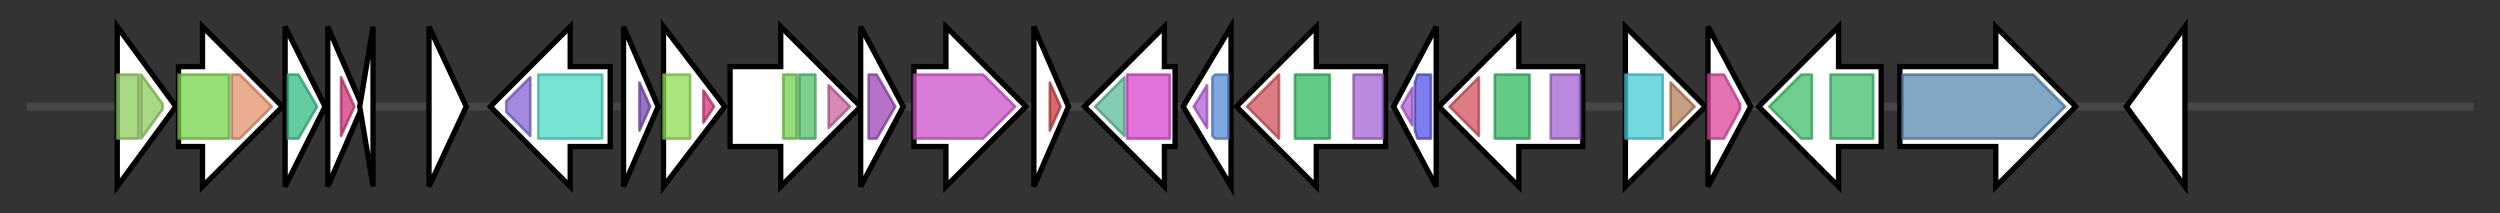 <svg version="1.1" baseProfile="full" xmlns="http://www.w3.org/2000/svg" width="938.233" height="80">
	<rect width="100%" height="100%" fill="#333333" stroke="none"/>
	<g>
		<line x1="10" y1="40.0" x2="928.233" y2="40.0" style="stroke:rgb(70,70,70); stroke-width:3 "/>
		<g>
			<title> (ctg1_695)</title>
			<polygon class=" (ctg1_695)" points="44,10 66,40 44,70" fill="rgb(255,255,255)" fill-opacity="1.0" stroke="rgb(0,0,0)" stroke-width="2"  />
			<g>
				<title>Lum_binding (PF00677)
"Lumazine binding domain"</title>
				<rect class="PF00677" x="44" y="28" stroke-linejoin="round" width="8" height="24" fill="rgb(140,204,91)" stroke="rgb(112,163,72)" stroke-width="1" opacity="0.75" />
			</g>
			<g>
				<title>Lum_binding (PF00677)
"Lumazine binding domain"</title>
				<polygon class="PF00677" points="53,28 53,28 61,39 61,41 53,52 53,52" stroke-linejoin="round" width="8" height="24" fill="rgb(140,204,91)" stroke="rgb(112,163,72)" stroke-width="1" opacity="0.75" />
			</g>
		</g>
		<g>
			<title> (ctg1_696)</title>
			<polygon class=" (ctg1_696)" points="67,25 76,25 76,10 106,40 76,70 76,55 67,55" fill="rgb(255,255,255)" fill-opacity="1.0" stroke="rgb(0,0,0)" stroke-width="2"  />
			<g>
				<title>DHBP_synthase (PF00926)
"3,4-dihydroxy-2-butanone 4-phosphate synthase"</title>
				<rect class="PF00926" x="67" y="28" stroke-linejoin="round" width="19" height="24" fill="rgb(118,211,73)" stroke="rgb(94,168,58)" stroke-width="1" opacity="0.75" />
			</g>
			<g>
				<title>GTP_cyclohydro2 (PF00925)
"GTP cyclohydrolase II"</title>
				<polygon class="PF00925" points="87,28 90,28 102,40 90,52 87,52" stroke-linejoin="round" width="16" height="24" fill="rgb(226,146,107)" stroke="rgb(180,116,85)" stroke-width="1" opacity="0.75" />
			</g>
		</g>
		<g>
			<title> (ctg1_697)</title>
			<polygon class=" (ctg1_697)" points="107,10 122,40 107,70" fill="rgb(255,255,255)" fill-opacity="1.0" stroke="rgb(0,0,0)" stroke-width="2"  />
			<g>
				<title>DMRL_synthase (PF00885)
"6,7-dimethyl-8-ribityllumazine synthase"</title>
				<polygon class="PF00885" points="108,28 112,28 119,40 112,52 108,52" stroke-linejoin="round" width="13" height="24" fill="rgb(49,186,130)" stroke="rgb(39,148,104)" stroke-width="1" opacity="0.75" />
			</g>
		</g>
		<g>
			<title> (ctg1_698)</title>
			<polygon class=" (ctg1_698)" points="123,10 136,40 123,70" fill="rgb(255,255,255)" fill-opacity="1.0" stroke="rgb(0,0,0)" stroke-width="2"  />
			<g>
				<title>Trans_reg_C (PF00486)
"Transcriptional regulatory protein, C terminal"</title>
				<polygon class="PF00486" points="128,29 133,40 128,51" stroke-linejoin="round" width="7" height="24" fill="rgb(207,52,119)" stroke="rgb(165,41,95)" stroke-width="1" opacity="0.75" />
			</g>
		</g>
		<g>
			<title> (ctg1_699)</title>
			<polygon class=" (ctg1_699)" points="135,40 140,10 140,70" fill="rgb(255,255,255)" fill-opacity="1.0" stroke="rgb(0,0,0)" stroke-width="2"  />
		</g>
		<g>
			<title> (ctg1_700)</title>
			<polygon class=" (ctg1_700)" points="161,10 175,40 161,70" fill="rgb(255,255,255)" fill-opacity="1.0" stroke="rgb(0,0,0)" stroke-width="2"  />
		</g>
		<g>
			<title> (ctg1_701)</title>
			<polygon class=" (ctg1_701)" points="229,25 214,25 214,10 184,40 214,70 214,55 229,55" fill="rgb(255,255,255)" fill-opacity="1.0" stroke="rgb(0,0,0)" stroke-width="2"  />
			<g>
				<title>PBP5_C (PF07943)
"Penicillin-binding protein 5, C-terminal domain"</title>
				<polygon class="PF07943" points="190,38 199,29 199,51 190,42" stroke-linejoin="round" width="9" height="24" fill="rgb(133,99,210)" stroke="rgb(106,79,168)" stroke-width="1" opacity="0.75" />
			</g>
			<g>
				<title>Peptidase_S11 (PF00768)
"D-alanyl-D-alanine carboxypeptidase"</title>
				<rect class="PF00768" x="202" y="28" stroke-linejoin="round" width="24" height="24" fill="rgb(74,217,194)" stroke="rgb(59,173,155)" stroke-width="1" opacity="0.75" />
			</g>
		</g>
		<g>
			<title> (ctg1_702)</title>
			<polygon class=" (ctg1_702)" points="234,10 247,40 234,70" fill="rgb(255,255,255)" fill-opacity="1.0" stroke="rgb(0,0,0)" stroke-width="2"  />
			<g>
				<title>HHH_3 (PF12836)
"Helix-hairpin-helix motif"</title>
				<polygon class="PF12836" points="240,31 244,40 240,49" stroke-linejoin="round" width="6" height="24" fill="rgb(116,70,180)" stroke="rgb(92,56,144)" stroke-width="1" opacity="0.75" />
			</g>
		</g>
		<g>
			<title> (ctg1_703)</title>
			<polygon class=" (ctg1_703)" points="249,10 272,40 249,70" fill="rgb(255,255,255)" fill-opacity="1.0" stroke="rgb(0,0,0)" stroke-width="2"  />
			<g>
				<title>Response_reg (PF00072)
"Response regulator receiver domain"</title>
				<rect class="PF00072" x="249" y="28" stroke-linejoin="round" width="10" height="24" fill="rgb(142,219,80)" stroke="rgb(113,175,64)" stroke-width="1" opacity="0.75" />
			</g>
			<g>
				<title>Trans_reg_C (PF00486)
"Transcriptional regulatory protein, C terminal"</title>
				<polygon class="PF00486" points="264,34 268,40 264,46" stroke-linejoin="round" width="7" height="24" fill="rgb(207,52,119)" stroke="rgb(165,41,95)" stroke-width="1" opacity="0.75" />
			</g>
		</g>
		<g>
			<title> (ctg1_704)</title>
			<polygon class=" (ctg1_704)" points="274,25 293,25 293,10 323,40 293,70 293,55 274,55" fill="rgb(255,255,255)" fill-opacity="1.0" stroke="rgb(0,0,0)" stroke-width="2"  />
			<g>
				<title>HAMP (PF00672)
"HAMP domain"</title>
				<rect class="PF00672" x="294" y="28" stroke-linejoin="round" width="5" height="24" fill="rgb(112,206,77)" stroke="rgb(89,164,61)" stroke-width="1" opacity="0.75" />
			</g>
			<g>
				<title>HisKA (PF00512)
"His Kinase A (phospho-acceptor) domain"</title>
				<rect class="PF00512" x="300" y="28" stroke-linejoin="round" width="6" height="24" fill="rgb(82,191,104)" stroke="rgb(65,152,83)" stroke-width="1" opacity="0.75" />
			</g>
			<g>
				<title>HATPase_c (PF02518)
"Histidine kinase-, DNA gyrase B-, and HSP90-like ATPase"</title>
				<polygon class="PF02518" points="311,32 319,40 311,48" stroke-linejoin="round" width="11" height="24" fill="rgb(202,97,157)" stroke="rgb(161,77,125)" stroke-width="1" opacity="0.75" />
			</g>
		</g>
		<g>
			<title> (ctg1_705)</title>
			<polygon class=" (ctg1_705)" points="323,10 339,40 323,70" fill="rgb(255,255,255)" fill-opacity="1.0" stroke="rgb(0,0,0)" stroke-width="2"  />
			<g>
				<title>Germane (PF10646)
"Sporulation and spore germination"</title>
				<polygon class="PF10646" points="326,28 329,28 336,40 329,52 326,52" stroke-linejoin="round" width="11" height="24" fill="rgb(155,67,183)" stroke="rgb(124,53,146)" stroke-width="1" opacity="0.75" />
			</g>
		</g>
		<g>
			<title> (ctg1_706)</title>
			<polygon class=" (ctg1_706)" points="343,25 355,25 355,10 385,40 355,70 355,55 343,55" fill="rgb(255,255,255)" fill-opacity="1.0" stroke="rgb(0,0,0)" stroke-width="2"  />
			<g>
				<title>Cys_Met_Meta_PP (PF01053)
"Cys/Met metabolism PLP-dependent enzyme"</title>
				<polygon class="PF01053" points="343,28 369,28 381,40 369,52 343,52" stroke-linejoin="round" width="41" height="24" fill="rgb(202,80,201)" stroke="rgb(161,64,160)" stroke-width="1" opacity="0.75" />
			</g>
		</g>
		<g>
			<title> (ctg1_707)</title>
			<polygon class=" (ctg1_707)" points="388,10 401,40 388,70" fill="rgb(255,255,255)" fill-opacity="1.0" stroke="rgb(0,0,0)" stroke-width="2"  />
			<g>
				<title>DUF3783 (PF12646)
"Domain of unknown function (DUF3783)"</title>
				<polygon class="PF12646" points="394,31 398,40 394,49" stroke-linejoin="round" width="5" height="24" fill="rgb(198,59,56)" stroke="rgb(158,47,44)" stroke-width="1" opacity="0.75" />
			</g>
		</g>
		<g>
			<title> (ctg1_708)</title>
			<polygon class=" (ctg1_708)" points="441,25 437,25 437,10 407,40 437,70 437,55 441,55" fill="rgb(255,255,255)" fill-opacity="1.0" stroke="rgb(0,0,0)" stroke-width="2"  />
			<g>
				<title>IlvC (PF01450)
"Acetohydroxy acid isomeroreductase, catalytic domain"</title>
				<polygon class="PF01450" points="411,40 422,29 422,51" stroke-linejoin="round" width="14" height="24" fill="rgb(93,187,154)" stroke="rgb(74,149,123)" stroke-width="1" opacity="0.75" />
			</g>
			<g>
				<title>IlvN (PF07991)
"Acetohydroxy acid isomeroreductase, NADPH-binding domain"</title>
				<polygon class="PF07991" points="423,28 423,28 439,28 439,52 423,52 423,52" stroke-linejoin="round" width="16" height="24" fill="rgb(216,67,206)" stroke="rgb(172,53,164)" stroke-width="1" opacity="0.75" />
			</g>
		</g>
		<g>
			<title> (ctg1_709)</title>
			<polygon class=" (ctg1_709)" points="444,40 462,10 462,70" fill="rgb(255,255,255)" fill-opacity="1.0" stroke="rgb(0,0,0)" stroke-width="2"  />
			<g>
				<title>ALS_ss_C (PF10369)
"Small subunit of acetolactate synthase"</title>
				<polygon class="PF10369" points="448,40 453,32 453,48" stroke-linejoin="round" width="7" height="24" fill="rgb(180,93,214)" stroke="rgb(144,74,171)" stroke-width="1" opacity="0.75" />
			</g>
			<g>
				<title>ACT (PF01842)
"ACT domain"</title>
				<polygon class="PF01842" points="455,29 456,28 461,28 461,52 456,52 455,51" stroke-linejoin="round" width="6" height="24" fill="rgb(85,137,216)" stroke="rgb(68,109,172)" stroke-width="1" opacity="0.75" />
			</g>
		</g>
		<g>
			<title> (ctg1_710)</title>
			<polygon class=" (ctg1_710)" points="520,25 494,25 494,10 464,40 494,70 494,55 520,55" fill="rgb(255,255,255)" fill-opacity="1.0" stroke="rgb(0,0,0)" stroke-width="2"  />
			<g>
				<title>TPP_enzyme_C (PF02775)
"Thiamine pyrophosphate enzyme, C-terminal TPP binding domain"</title>
				<polygon class="PF02775" points="468,40 480,28 480,28 480,52 480,52" stroke-linejoin="round" width="14" height="24" fill="rgb(208,80,92)" stroke="rgb(166,64,73)" stroke-width="1" opacity="0.75" />
			</g>
			<g>
				<title>TPP_enzyme_M (PF00205)
"Thiamine pyrophosphate enzyme, central domain"</title>
				<rect class="PF00205" x="486" y="28" stroke-linejoin="round" width="13" height="24" fill="rgb(49,184,95)" stroke="rgb(39,147,76)" stroke-width="1" opacity="0.75" />
			</g>
			<g>
				<title>TPP_enzyme_N (PF02776)
"Thiamine pyrophosphate enzyme, N-terminal TPP binding domain"</title>
				<rect class="PF02776" x="508" y="28" stroke-linejoin="round" width="11" height="24" fill="rgb(162,99,211)" stroke="rgb(129,79,168)" stroke-width="1" opacity="0.75" />
			</g>
		</g>
		<g>
			<title> (ctg1_711)</title>
			<polygon class=" (ctg1_711)" points="523,40 539,10 539,70" fill="rgb(255,255,255)" fill-opacity="1.0" stroke="rgb(0,0,0)" stroke-width="2"  />
			<g>
				<title>ALS_ss_C (PF10369)
"Small subunit of acetolactate synthase"</title>
				<polygon class="PF10369" points="526,40 530,33 530,47" stroke-linejoin="round" width="7" height="24" fill="rgb(180,93,214)" stroke="rgb(144,74,171)" stroke-width="1" opacity="0.75" />
			</g>
			<g>
				<title>ACT_5 (PF13710)
"ACT domain"</title>
				<polygon class="PF13710" points="531,31 532,28 537,28 537,52 532,52 531,49" stroke-linejoin="round" width="6" height="24" fill="rgb(86,81,229)" stroke="rgb(68,64,183)" stroke-width="1" opacity="0.75" />
			</g>
		</g>
		<g>
			<title> (ctg1_712)</title>
			<polygon class=" (ctg1_712)" points="594,25 570,25 570,10 540,40 570,70 570,55 594,55" fill="rgb(255,255,255)" fill-opacity="1.0" stroke="rgb(0,0,0)" stroke-width="2"  />
			<g>
				<title>TPP_enzyme_C (PF02775)
"Thiamine pyrophosphate enzyme, C-terminal TPP binding domain"</title>
				<polygon class="PF02775" points="544,40 555,29 555,51" stroke-linejoin="round" width="14" height="24" fill="rgb(208,80,92)" stroke="rgb(166,64,73)" stroke-width="1" opacity="0.75" />
			</g>
			<g>
				<title>TPP_enzyme_M (PF00205)
"Thiamine pyrophosphate enzyme, central domain"</title>
				<rect class="PF00205" x="561" y="28" stroke-linejoin="round" width="13" height="24" fill="rgb(49,184,95)" stroke="rgb(39,147,76)" stroke-width="1" opacity="0.75" />
			</g>
			<g>
				<title>TPP_enzyme_N (PF02776)
"Thiamine pyrophosphate enzyme, N-terminal TPP binding domain"</title>
				<rect class="PF02776" x="582" y="28" stroke-linejoin="round" width="11" height="24" fill="rgb(162,99,211)" stroke="rgb(129,79,168)" stroke-width="1" opacity="0.75" />
			</g>
		</g>
		<g>
			<title> (ctg1_713)</title>
			<polygon class=" (ctg1_713)" points="610,25 610,25 610,10 640,40 610,70 610,55 610,55" fill="rgb(255,255,255)" fill-opacity="1.0" stroke="rgb(0,0,0)" stroke-width="2"  />
			<g>
				<title>ApbA (PF02558)
"Ketopantoate reductase PanE/ApbA"</title>
				<rect class="PF02558" x="610" y="28" stroke-linejoin="round" width="14" height="24" fill="rgb(70,204,214)" stroke="rgb(56,163,171)" stroke-width="1" opacity="0.75" />
			</g>
			<g>
				<title>ApbA_C (PF08546)
"Ketopantoate reductase PanE/ApbA C terminal"</title>
				<polygon class="PF08546" points="627,31 636,40 627,49" stroke-linejoin="round" width="12" height="24" fill="rgb(179,125,87)" stroke="rgb(143,99,69)" stroke-width="1" opacity="0.75" />
			</g>
		</g>
		<g>
			<title> (ctg1_714)</title>
			<polygon class=" (ctg1_714)" points="641,10 657,40 641,70" fill="rgb(255,255,255)" fill-opacity="1.0" stroke="rgb(0,0,0)" stroke-width="2"  />
			<g>
				<title>NUDIX (PF00293)
"NUDIX domain"</title>
				<polygon class="PF00293" points="641,28 647,28 653,39 653,41 647,52 641,52" stroke-linejoin="round" width="12" height="24" fill="rgb(218,66,152)" stroke="rgb(174,52,121)" stroke-width="1" opacity="0.75" />
			</g>
		</g>
		<g>
			<title> (ctg1_715)</title>
			<polygon class=" (ctg1_715)" points="706,25 690,25 690,10 660,40 690,70 690,55 706,55" fill="rgb(255,255,255)" fill-opacity="1.0" stroke="rgb(0,0,0)" stroke-width="2"  />
			<g>
				<title>MatE (PF01554)
"MatE"</title>
				<polygon class="PF01554" points="664,40 676,28 680,28 680,52 676,52 664,40" stroke-linejoin="round" width="16" height="24" fill="rgb(62,190,107)" stroke="rgb(49,152,85)" stroke-width="1" opacity="0.75" />
			</g>
			<g>
				<title>MatE (PF01554)
"MatE"</title>
				<rect class="PF01554" x="687" y="28" stroke-linejoin="round" width="16" height="24" fill="rgb(62,190,107)" stroke="rgb(49,152,85)" stroke-width="1" opacity="0.75" />
			</g>
		</g>
		<g>
			<title> (ctg1_716)</title>
			<polygon class=" (ctg1_716)" points="713,25 749,25 749,10 779,40 749,70 749,55 713,55" fill="rgb(255,255,255)" fill-opacity="1.0" stroke="rgb(0,0,0)" stroke-width="2"  />
			<g>
				<title>FBPase_2 (PF06874)
"Firmicute fructose-1,6-bisphosphatase"</title>
				<polygon class="PF06874" points="714,28 763,28 775,40 763,52 714,52" stroke-linejoin="round" width="64" height="24" fill="rgb(87,136,179)" stroke="rgb(69,108,143)" stroke-width="1" opacity="0.75" />
			</g>
		</g>
		<g>
			<title> (ctg1_717)</title>
			<polygon class=" (ctg1_717)" points="798,40 820,10 820,70" fill="rgb(255,255,255)" fill-opacity="1.0" stroke="rgb(0,0,0)" stroke-width="2"  />
		</g>
	</g>
</svg>
